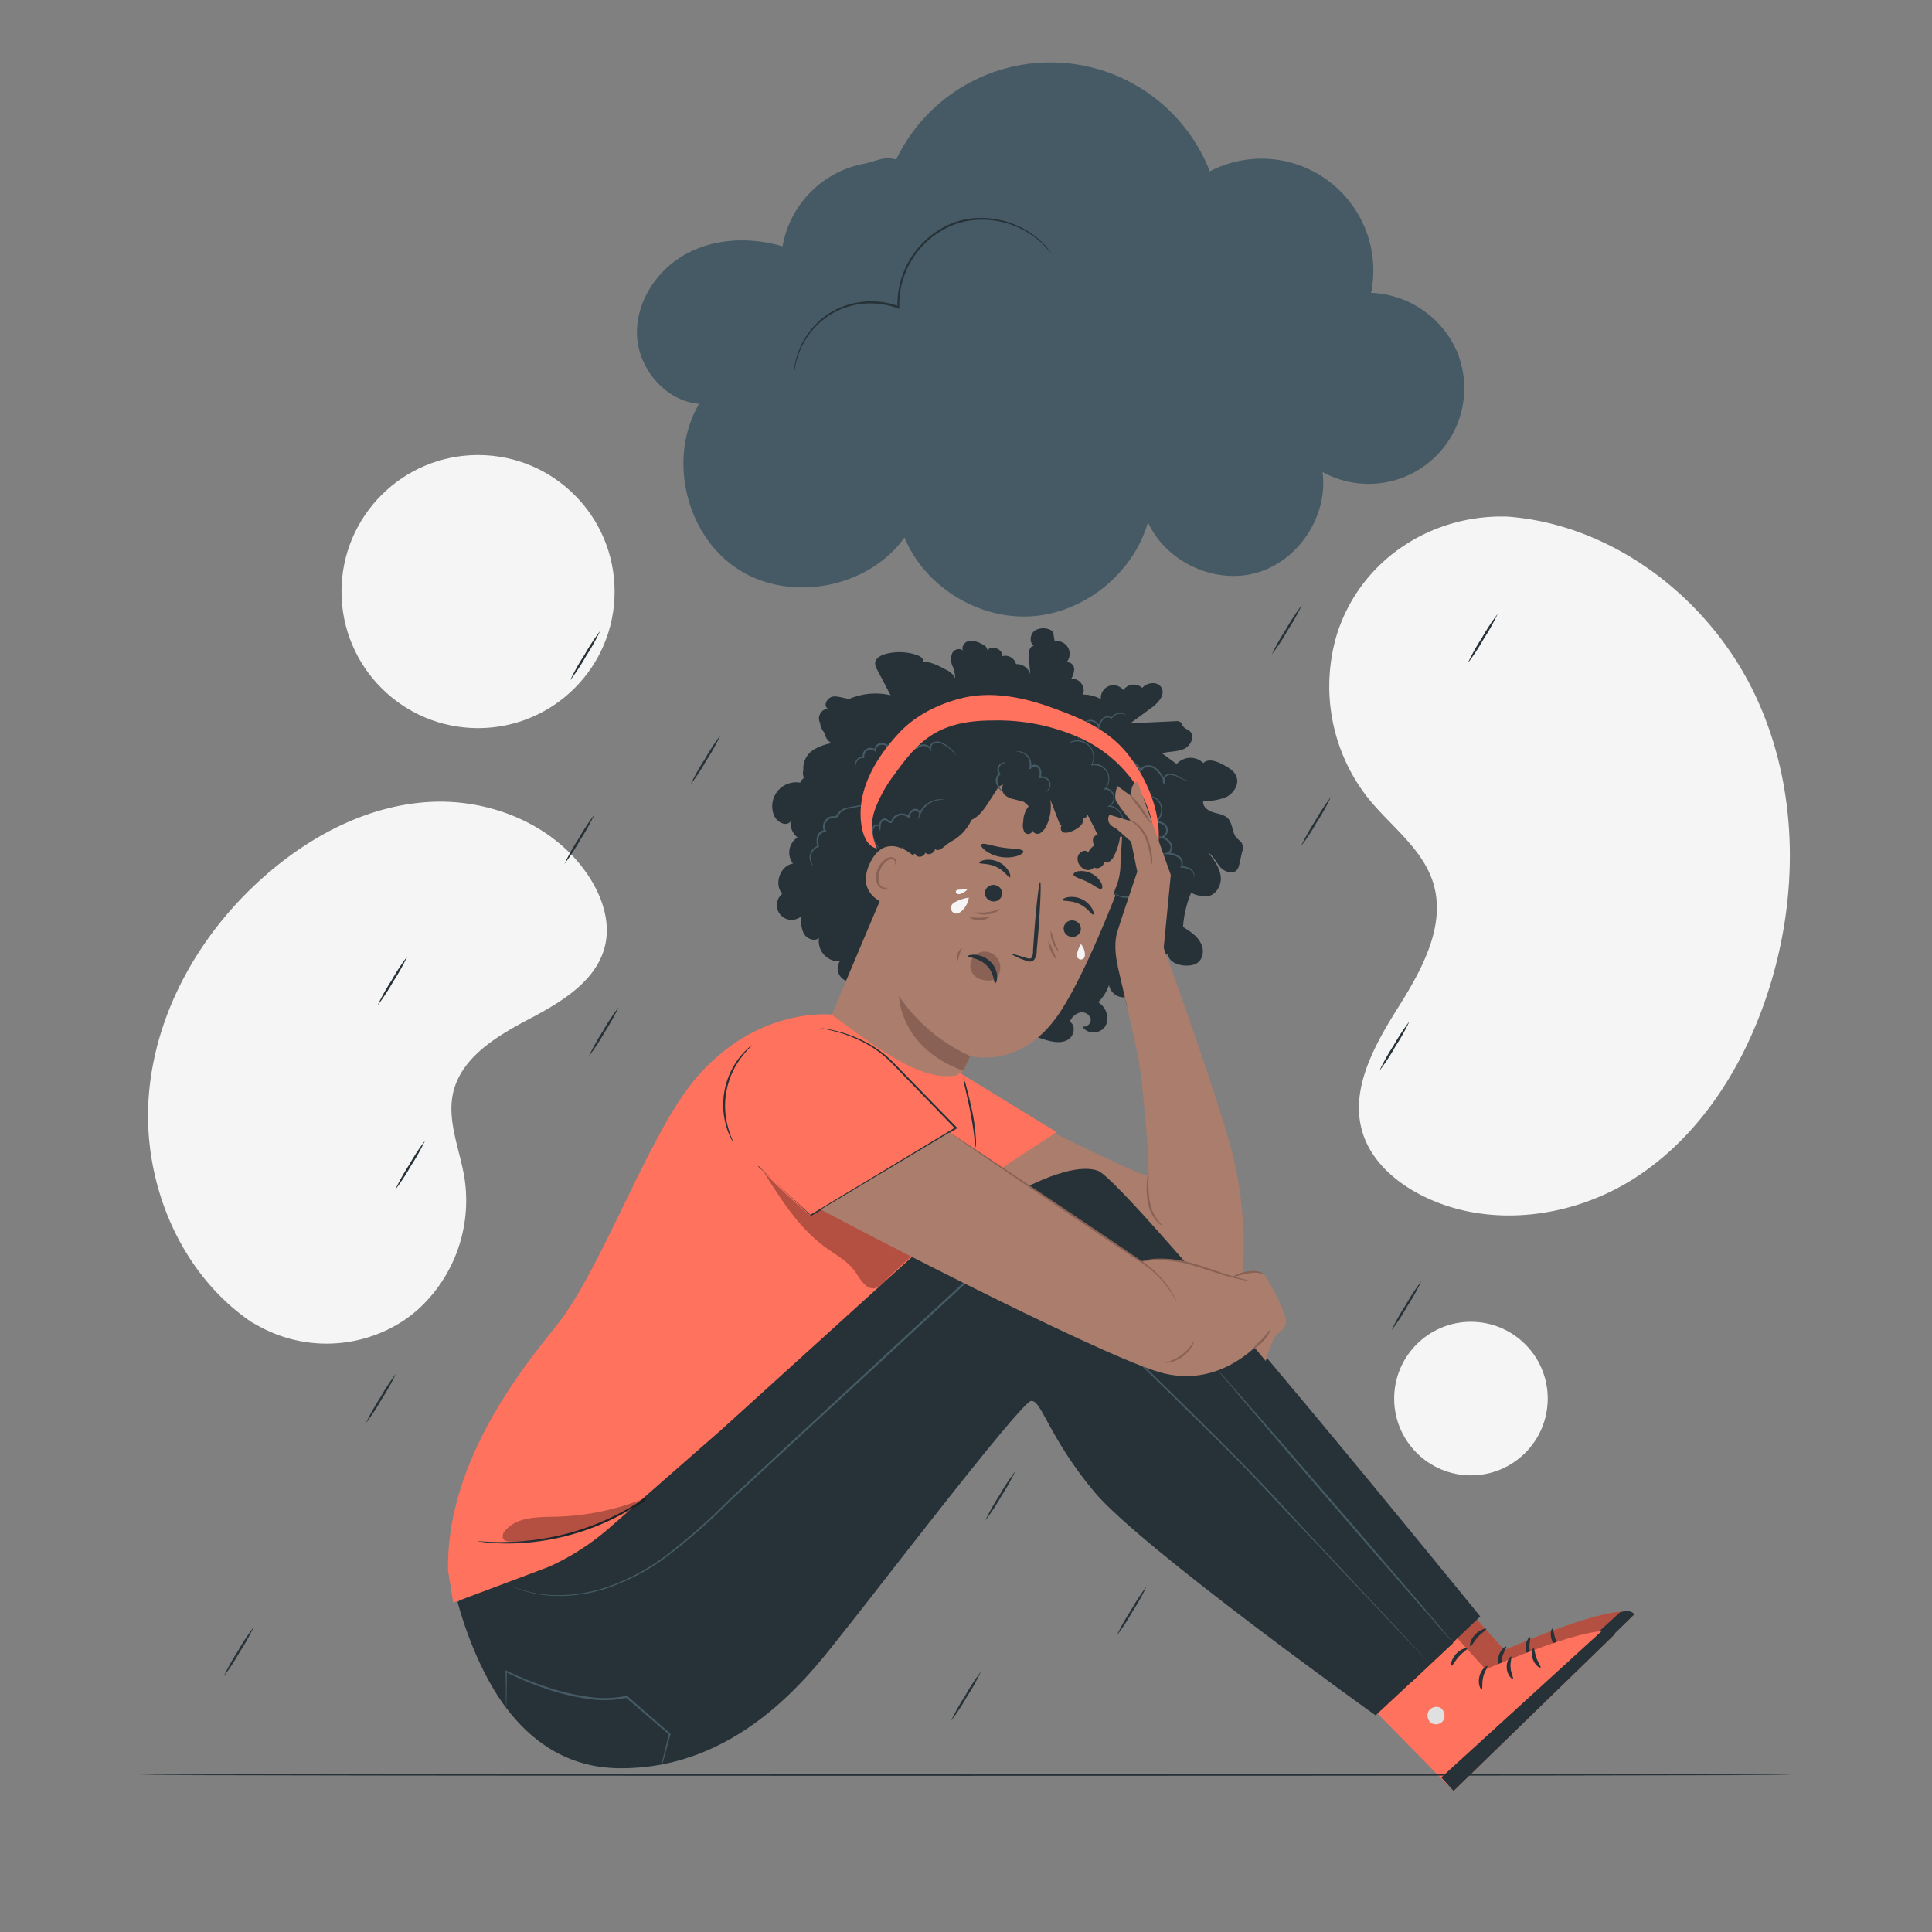 <svg xmlns="http://www.w3.org/2000/svg" viewBox="0 0 500 500"><rect x="0" y="0" width="500" height="500" fill="#808080" stroke="none"/><g id="freepik--background-simple--inject-519"><path d="M389.87,133.68l-2,0c-16.59.25-31.84,9.35-39.24,24a44.15,44.15,0,0,0-2.44,5.86,46.69,46.69,0,0,0,8.13,43.34c5.73,7,13.72,12.74,16.5,21.33,3.62,11.18-2.85,22.77-9.06,32.65s-12.67,21.49-9,32.65c2.3,7,8.29,12.3,14.87,15.7,17.4,9,39.4,6.09,55.67-4.47S450.6,277,456.9,258.7c8.82-25.64,8.91-54.9-3-79.51S417.19,135.6,389.87,133.68Z" style="fill:#f5f5f5"></path><path d="M65.13,342.18l1.41.78A36.3,36.3,0,0,0,104.1,342a34.62,34.62,0,0,0,4.11-3.14,38.13,38.13,0,0,0,12-33.95c-1.18-7.31-4.5-14.62-3-21.83,2-9.38,11.33-14.93,19.76-19.37s17.74-10,19.71-19.4c1.23-5.89-.83-12.09-4.09-17.18-8.62-13.48-25.36-20.41-41.18-19.6S80.82,216,68.88,226.4c-16.73,14.52-28.75,35.17-30.39,57.44S46.61,329.65,65.13,342.18Z" style="fill:#f5f5f5"></path><circle cx="123.72" cy="153.1" r="35.34" style="fill:#f5f5f5"></circle><circle cx="380.68" cy="361.95" r="19.87" style="fill:#f5f5f5"></circle></g><g id="freepik--Rain--inject-519"><path d="M147.57,176.05a52.63,52.63,0,0,1,3.65-6.51,55.32,55.32,0,0,1,4.09-6.24,53.39,53.39,0,0,1-3.65,6.51A54.21,54.21,0,0,1,147.57,176.05Z" style="fill:#263238"></path><path d="M178.74,203a52.63,52.63,0,0,1,3.65-6.51,53.74,53.74,0,0,1,4.09-6.24,53.39,53.39,0,0,1-3.65,6.51A54.21,54.21,0,0,1,178.74,203Z" style="fill:#263238"></path><path d="M146.08,223.59a51.81,51.81,0,0,1,3.65-6.51,52.69,52.69,0,0,1,4.09-6.24,54.26,54.26,0,0,1-3.65,6.51A55.32,55.32,0,0,1,146.08,223.59Z" style="fill:#263238"></path><path d="M102.28,307.91a54.26,54.26,0,0,1,3.65-6.51,55.32,55.32,0,0,1,4.09-6.24,53.39,53.39,0,0,1-3.65,6.51A54.21,54.21,0,0,1,102.28,307.91Z" style="fill:#263238"></path><path d="M246.13,445.36a54.26,54.26,0,0,1,3.65-6.51,53.49,53.49,0,0,1,4.09-6.23,55.16,55.16,0,0,1-3.65,6.51A53.49,53.49,0,0,1,246.13,445.36Z" style="fill:#263238"></path><path d="M329.16,169.36a54.26,54.26,0,0,1,3.65-6.51,55.32,55.32,0,0,1,4.09-6.24,51.81,51.81,0,0,1-3.65,6.51A52.69,52.69,0,0,1,329.16,169.36Z" style="fill:#263238"></path><path d="M379.84,171.64a54.26,54.26,0,0,1,3.65-6.51,53,53,0,0,1,4.1-6.24,53.39,53.39,0,0,1-3.65,6.51A53,53,0,0,1,379.84,171.64Z" style="fill:#263238"></path><path d="M336.7,219a56,56,0,0,1,3.65-6.51,53,53,0,0,1,4.1-6.24,53.39,53.39,0,0,1-3.65,6.51A52,52,0,0,1,336.7,219Z" style="fill:#263238"></path><path d="M357,277.1a54.26,54.26,0,0,1,3.65-6.51,53,53,0,0,1,4.1-6.24,53.39,53.39,0,0,1-3.65,6.51A52,52,0,0,1,357,277.1Z" style="fill:#263238"></path><path d="M360.14,344.26a54.26,54.26,0,0,1,3.65-6.51,55.32,55.32,0,0,1,4.09-6.24,53.39,53.39,0,0,1-3.65,6.51A54.21,54.21,0,0,1,360.14,344.26Z" style="fill:#263238"></path><path d="M57.91,433.83a54.26,54.26,0,0,1,3.65-6.51,53,53,0,0,1,4.1-6.24A53.39,53.39,0,0,1,62,427.59,53,53,0,0,1,57.91,433.83Z" style="fill:#263238"></path><path d="M97.7,260.22a53.39,53.39,0,0,1,3.65-6.51,54.21,54.21,0,0,1,4.09-6.24,54.26,54.26,0,0,1-3.65,6.51A55.32,55.32,0,0,1,97.7,260.22Z" style="fill:#263238"></path><path d="M152.36,273.41A55.08,55.08,0,0,1,156,266.9a51,51,0,0,1,4.1-6.24,55.16,55.16,0,0,1-3.65,6.51A53,53,0,0,1,152.36,273.41Z" style="fill:#263238"></path><path d="M94.69,368.32a54.26,54.26,0,0,1,3.65-6.51,53,53,0,0,1,4.1-6.24,55.08,55.08,0,0,1-3.65,6.51A53.44,53.44,0,0,1,94.69,368.32Z" style="fill:#263238"></path><path d="M255,393.5a54.26,54.26,0,0,1,3.65-6.51,53,53,0,0,1,4.1-6.24,53.39,53.39,0,0,1-3.65,6.51A52,52,0,0,1,255,393.5Z" style="fill:#263238"></path><path d="M289,423.3a54.26,54.26,0,0,1,3.65-6.51,55.32,55.32,0,0,1,4.09-6.24,53.39,53.39,0,0,1-3.65,6.51A54.21,54.21,0,0,1,289,423.3Z" style="fill:#263238"></path><path d="M281.51,254.65a53.39,53.39,0,0,1,3.65-6.51,52,52,0,0,1,4.1-6.24,54.26,54.26,0,0,1-3.65,6.51A53,53,0,0,1,281.51,254.65Z" style="fill:#263238"></path></g><g id="freepik--Cloud--inject-519"><path d="M377.58,92.26a25.38,25.38,0,0,0-22.75-16.48A28.93,28.93,0,0,0,313.1,44.35a44.27,44.27,0,0,0-81.17-3.07h0c-3.51-.93-5,.5-8.59,1.15a26.39,26.39,0,0,0-20.82,21.33c-8.28-2.47-17.6-2.13-25.16,2.07S164.42,78.4,164.87,87s7.44,16.79,16.06,17.52c-8.21,13.93-3.5,33.94,10,42.74s33.75,5,43.14-8.15c5.28,12.71,19.14,21.27,32.87,20.38s26.35-11.1,30.15-24.33c4.65,10.3,17.36,16.18,28.22,13.05s18.49-14.87,16.95-26.06a24.74,24.74,0,0,0,35.27-29.92Z" style="fill:#455a64"></path><path d="M271.94,65.42c-.06,0-.79-1-2.5-2.66a22.88,22.88,0,0,0-8.56-4.89,23.12,23.12,0,0,0-6.74-1,20.11,20.11,0,0,0-7.65,1.42,22.27,22.27,0,0,0-12.23,12.47,21.49,21.49,0,0,0-1.51,8.79l0,.39-.37-.14a20.24,20.24,0,0,0-14.4.09A19.42,19.42,0,0,0,209,87.1a20.67,20.67,0,0,0-3.08,7.16,16.73,16.73,0,0,0-.35,2.08,6.26,6.26,0,0,1-.11.73,4,4,0,0,1,0-.73,15.44,15.44,0,0,1,.27-2.11,20.15,20.15,0,0,1,3-7.31,20.71,20.71,0,0,1,3.65-4.17,19.28,19.28,0,0,1,5.51-3.33,20.63,20.63,0,0,1,14.75-.15l-.35.26a21.83,21.83,0,0,1,1.54-9,22.62,22.62,0,0,1,12.53-12.73,20.47,20.47,0,0,1,7.84-1.4A23.31,23.31,0,0,1,261,57.52a22.58,22.58,0,0,1,8.59,5.09,19.24,19.24,0,0,1,1.81,2l.42.57A1.08,1.08,0,0,1,271.94,65.42Z" style="fill:#263238"></path></g><g id="freepik--Character--inject-519"><path d="M369.15,404.7,389.35,427s29.49-13,33.62-9.26l-41.9,40.72L348.17,425Z" style="fill:#FF725E"></path><g style="opacity:0.3"><path d="M369.15,404.7,389.35,427s29.49-13,33.62-9.26l-41.9,40.72L348.17,425Z"></path></g><path d="M374.63,437.81a2.38,2.38,0,0,0,.71,3.1,2.29,2.29,0,0,0,3.08-.68,2.51,2.51,0,0,0-.77-3.28,2.39,2.39,0,0,0-3.13,1.06" style="fill:#e0e0e0"></path><path d="M381.07,458.49,377.88,455l41.37-37.73s2.66-1,3.72.52Z" style="fill:#263238"></path><path d="M389.82,426.16c.19.21-.74,1.3-1.11,2.94s-.07,3-.33,3.12-1.11-1.38-.63-3.35S389.68,425.93,389.82,426.16Z" style="fill:#263238"></path><path d="M396,423.71c.24.15-.31,1.36-.16,2.9s.83,2.65.62,2.84-1.47-.84-1.61-2.76S395.79,423.52,396,423.71Z" style="fill:#263238"></path><path d="M403.59,426.54c-.14.23-1.42-.52-2-2.15s-.05-3,.21-2.92.24,1.26.72,2.59S403.77,426.32,403.59,426.54Z" style="fill:#263238"></path><path d="M384.65,421.58c.1.27-1.12.9-2.2,2.1s-1.62,2.45-1.9,2.37-.12-1.64,1.17-3S384.6,421.32,384.65,421.58Z" style="fill:#263238"></path><path d="M364.26,409.71l20.2,22.34s29.49-13,33.62-9.27l-41.9,40.72L343.28,430Z" style="fill:#FF725E"></path><path d="M369.74,442.82a2.39,2.39,0,0,0,.71,3.11,2.3,2.3,0,0,0,3.08-.69,2.51,2.51,0,0,0-.77-3.28,2.39,2.39,0,0,0-3.13,1.07" style="fill:#e0e0e0"></path><path d="M376.18,463.5,373,460l41.36-37.74s2.66-1,3.72.52Z" style="fill:#263238"></path><path d="M384.93,431.17c.19.21-.74,1.3-1.11,2.94s-.06,3-.33,3.12-1.11-1.38-.63-3.35S384.79,430.94,384.93,431.17Z" style="fill:#263238"></path><path d="M391.09,428.72c.24.15-.3,1.36-.16,2.9s.84,2.65.62,2.84-1.46-.84-1.61-2.76S390.9,428.53,391.09,428.72Z" style="fill:#263238"></path><path d="M398.7,431.55c-.14.23-1.42-.52-2-2.15s0-3,.21-2.92.24,1.26.72,2.59S398.89,431.34,398.7,431.55Z" style="fill:#263238"></path><path d="M379.76,426.59c.1.27-1.11.9-2.19,2.11s-1.63,2.44-1.91,2.37-.12-1.65,1.17-3.05S379.71,426.33,379.76,426.59Z" style="fill:#263238"></path><path d="M321.39,218.18a7.62,7.62,0,0,0-1.26-1.21c-1.34-1.37-1-3.8-2.36-5.19-1-1-2.54-1.16-3.89-1.58s-2.79-1.57-2.47-2.95a13.34,13.34,0,0,0,6.09-1.05c1.84-1,3.21-3.19,2.51-5.15-.54-1.54-2.1-2.43-3.54-3.19-1.6-.86-3.76-1.65-5.06-.38a4.72,4.72,0,0,0-6.88.26l-3.8-2.79c1.84-.54,3.88-.34,5.64-1.11s3-3.28,1.58-4.58c-.52-.47-1.27-.66-1.7-1.21s-.43-1-.86-1.24a1.77,1.77,0,0,0-1.07-.17l-11.79.55,5.45-4c1.68-1.23,3.56-3.18,2.69-5.06s-3.76-1.63-5.07-.1a3.21,3.21,0,0,0-4.87.57,3.26,3.26,0,0,0-5.82,2.34,9.21,9.21,0,0,0-4.76-1.17c1.11-1.81-.9-4.54-3-4A4.93,4.93,0,0,0,278,173c-.13-1-1.14-1.89-2.06-1.53a3.31,3.31,0,0,0-3-5.51c-.14-.85-.27-1.69-.41-2.53a4.34,4.34,0,0,0-4.72-.25c-1.37,1-1.49,3.44,0,4.16-1-.61-1.72,1.13-1.61,2.3.15,1.63.3,3.25.44,4.88a3.66,3.66,0,0,0-3.7-2.65,2.84,2.84,0,0,0-3.55-2.05c.16-1.86-2.78-3-3.9-1.49.13-.81-.75-1.38-1.5-1.72a5.3,5.3,0,0,0-3.38-.68c-1.14.28-2,1.76-1.26,2.67-.58-1-2.25-.69-2.84.29a4.06,4.06,0,0,0-.06,3.33,9.61,9.61,0,0,1,.77,3.34,4.8,4.8,0,0,0-2.49-2.28c-1.81-1-3.71-2-5.76-2,.11-.87-.85-1.47-1.68-1.76a13.93,13.93,0,0,0-8.11-.27c-1.26.33-2.66,1.12-2.7,2.41a3.4,3.4,0,0,0,.54,1.67q1.73,3.3,3.47,6.6a17.32,17.32,0,0,0-10.59.9c-1.47,0-2.89-.76-4.35-.55s-2.6,2.33-1.34,3.07a2.71,2.71,0,0,0-2.25,2.3,2.58,2.58,0,0,0,.29,1.47,3.43,3.43,0,0,0,.21,1,5,5,0,0,0,1,1.64,3.32,3.32,0,0,0,1.78,2.56,13.64,13.64,0,0,0-4.41,1.55,5.67,5.67,0,0,0-2.94,5c0,.11,0,.22.05.33a2.83,2.83,0,0,0,.16,2.14,2.34,2.34,0,0,0-1,1.21,6.19,6.19,0,0,0-6.7,8.65c.73,1.62,3.16,2.83,4.18,1.37a4.83,4.83,0,0,0,1.81,4.15,4.67,4.67,0,0,0-1.16,6.78c-3.33.52-5,5.3-2.78,7.81a3.81,3.81,0,1,0,4.94,5.8,8.09,8.09,0,0,0,.65,4.53c.78,1.33,2.73,2.1,3.92,1.11a5.24,5.24,0,0,0,5.37,6.05,3.38,3.38,0,0,0,5.5,3.92l7.57,4.36a30.55,30.55,0,0,0,5.19,2.57,15.51,15.51,0,0,0,7.31.72,5.23,5.23,0,0,1,2.36,0,5.37,5.37,0,0,1,2.09,1.71,14.15,14.15,0,0,0,13.19,4.07,7.51,7.51,0,0,1,2.25-.32,6.39,6.39,0,0,1,2.4,1,25.63,25.63,0,0,0,5.94,2.44c1.78.48,3.8.73,5.35-.26s2-3.67.39-4.58a3.94,3.94,0,0,1,2.53-2.37,2.38,2.38,0,0,1,2.85,1.52c.28,1.16-1,2.47-2.1,2,1,2.18,4.63,2.08,5.89,0s.22-5-1.84-6.2a11,11,0,0,0,2.8-4.49,3.88,3.88,0,0,0,4.25,3.2A6.74,6.74,0,0,0,293.5,263a4,4,0,0,0,5.05.16c1.37-1.22,1.2-3.86-.48-4.6,2.15-1.12,2.08-4.83-.11-5.86a5.39,5.39,0,0,0,.06-6.58,2.84,2.84,0,0,0,4.26.7c.07,2.08,2.62,3.08,4.7,3.08,1.63,0,3.39-.33,4.1-2.35a4.28,4.28,0,0,0-.08-2.93c-.85-2.22-2.89-3.52-4.83-4.73a28,28,0,0,1,2.1-8.88,5.61,5.61,0,0,0,3,.82,3.86,3.86,0,0,0,.59.12c2.41.24,4.27-2.48,4.08-4.9s-1.74-4.49-3.23-6.4c1.38.93,2.05,2.6,3.16,3.83s3.33,1.89,4.33.56a3.46,3.46,0,0,0,.54-1.41c.23-1,.46-2,.68-3A3.25,3.25,0,0,0,321.39,218.18Z" style="fill:#263238"></path><path d="M249.1,197.26,282,203.63c9.88,3.43,10.7,18,6.85,27.68-4.26,10.81-9.9,23.83-14.82,31.08C264.11,277,251.1,273.3,251.1,273.3s-1.08,2.29-3.83,8l-1.87,3.11-33-15.06,29.07-68.78A6.12,6.12,0,0,1,249.1,197.26Z" style="fill:#aa7d6d"></path><path d="M251.1,273.3a44.32,44.32,0,0,1-18.44-15.53s.17,13.4,16.62,19.33Z" style="fill:#896255"></path><path d="M234.64,217a2.9,2.9,0,0,0-.69,3.36,2,2,0,0,0,2.91.52c.25,1.25,2.27,1.06,2.63-.24.62.88,2.28.27,2.52-.92.8.85,2.15-.46,3.18-1.28a18.56,18.56,0,0,1,1.79-1.13,12.29,12.29,0,0,0,4.46-5.14c2-.85,3.39-2.94,4.64-4.9.79-1.23,1.58-2.45,2.36-3.68l1.17-.55a2.33,2.33,0,0,0,.43,2.7,4.89,4.89,0,0,0,2.38,1.1l2.55.67,1.25,1.13a6.5,6.5,0,0,0-1.4,4,4,4,0,0,0,.32,2.76,1.23,1.23,0,0,0,2.11-.43,1.35,1.35,0,0,0,2,.61,4.52,4.52,0,0,0,1.69-2.15,11.42,11.42,0,0,0,.86-6.55c.74,1.91,1.47,3.83,2.21,5.75a2.17,2.17,0,0,0,.7,1.08,1.19,1.19,0,0,0,.57,1.74,3.15,3.15,0,0,0,2-.29c1.49-.56,3.38-1.82,3.07-3.41.5.13,1.11-.53,1-1.1,1,1.91,1.94,3.81,2.9,5.72-.33-.49-1.18,0-1.36.62a2.7,2.7,0,0,0,.3,1.83,4,4,0,0,0-1.59,1.92c-.46-1.14-2.37-.37-2.68,1a2.89,2.89,0,0,0,1.51,3.07,2,2,0,0,0,2.7-.35c.91.7,2.55-.21,2.74-1.53.49.84,1.77-.16,2.29-1.13a15.85,15.85,0,0,0,1.77-5.73c-.15.24,0,.6.28.54a.44.44,0,0,0,.23-.64c-.16,2.52-.31,5.05-.46,7.57a16.41,16.41,0,0,1-1.12,6c-.35.76-.77,1.83-.17,2.21a1.08,1.08,0,0,0,.56.11,10.5,10.5,0,0,0,6.48-2.82,8,8,0,0,0,1.7-1.91c.93-1.55,1-3.44,1.67-5.12a16.79,16.79,0,0,0,.9-2.21,7.26,7.26,0,0,0-.31-3.59c-1.1-4.07-2.28-8.3-5-11-1.69-1.69-3.87-2.71-5.57-4.37a39.76,39.76,0,0,1-2.84-3.45c-3.89-4.76-9.28-7.73-14.87-9.86a28.39,28.39,0,0,0-9.82-2.18,34.62,34.62,0,0,0-11.36,2.38,52.23,52.23,0,0,0-16,8.42,25.62,25.62,0,0,0-8.56,11.83c-1.47,4.75-.72,10.23,2.55,12.93l2.27-1" style="fill:#263238"></path><path d="M236.6,221.67c-.17-.2-7.4-7-11.51,1.81s5.57,11.11,5.71,10.87S236.6,221.67,236.6,221.67Z" style="fill:#aa7d6d"></path><path d="M229.67,229.76s-.21,0-.52,0a1.66,1.66,0,0,1-1.16-.51c-.77-.77-.86-2.62-.16-4.22a5.46,5.46,0,0,1,1.45-2,1.94,1.94,0,0,1,1.7-.64.85.85,0,0,1,.71.84c0,.3-.13.45-.09.49s.25-.06.35-.46a1,1,0,0,0-.09-.71,1.29,1.29,0,0,0-.74-.62,2.38,2.38,0,0,0-2.24.62,5.69,5.69,0,0,0-1.67,2.2c-.78,1.8-.64,3.88.46,4.84a1.78,1.78,0,0,0,1.51.42C229.55,230,229.69,229.79,229.67,229.76Z" style="fill:#896255"></path><path d="M288.39,231s.07.15.28.36a3.33,3.33,0,0,0,1.06.69,4.64,4.64,0,0,0,4-.34,7.48,7.48,0,0,0,2.83-3,5.81,5.81,0,0,0,.66-1.56,15,15,0,0,0-.87,1.43,7.87,7.87,0,0,1-2.79,2.79,4.62,4.62,0,0,1-3.79.42A6.53,6.53,0,0,1,288.39,231Z" style="fill:#455a64"></path><path d="M308.84,227.41a1.63,1.63,0,0,0,0-1.32,2.09,2.09,0,0,0-1.08-1.1,6.34,6.34,0,0,0-2.08-.45l-.26,0,.15-.22A1.88,1.88,0,0,0,305,222a5.45,5.45,0,0,0-3-.89l-1.45-.13,1.42-.28a1.54,1.54,0,0,0,.86-2.05,3.46,3.46,0,0,0-2.17-1.75l-.13,0-.8-.3.85-.12a1.67,1.67,0,0,0,1-2.45,2.5,2.5,0,0,0-2.63-1l-1.11.25,1-.62a3.75,3.75,0,0,0,1.64-3.45,3.51,3.51,0,0,0-1.61-2.59,4.06,4.06,0,0,0-2-.65c-.49,0-.75,0-.76,0s.06,0,.19-.07a3.12,3.12,0,0,1,.57-.07,4,4,0,0,1,2.1.57,3.74,3.74,0,0,1,1.82,2.77A4.1,4.1,0,0,1,299,213l-.15-.37a2.91,2.91,0,0,1,3.09,1.13,2.12,2.12,0,0,1,.16,1.84,1.85,1.85,0,0,1-1.43,1.26l0-.42.13,0a3.85,3.85,0,0,1,2.42,2,2.26,2.26,0,0,1,0,1.58,1.63,1.63,0,0,1-1.15,1l0-.41a5.76,5.76,0,0,1,3.2,1,2.22,2.22,0,0,1,.61,2.77l-.11-.24a6.12,6.12,0,0,1,2.16.54A2.26,2.26,0,0,1,309,226a1.54,1.54,0,0,1,0,1.06A.89.89,0,0,1,308.84,227.41Z" style="fill:#455a64"></path><path d="M307.39,202a1.36,1.36,0,0,1-.61-.06,7.11,7.11,0,0,1-1.57-.66,5.13,5.13,0,0,0-2.36-.72,1.54,1.54,0,0,0-1.23.59,1.11,1.11,0,0,0-.15,1.35l-.37.06c.16-.54-.31-1.16-.71-1.77a7.37,7.37,0,0,0-1.47-1.68,2.69,2.69,0,0,0-2-.61,1.75,1.75,0,0,0-1.5,1.07l-.18.52-.21-.5a4.88,4.88,0,0,0-2.07-2.3,5.46,5.46,0,0,0-2.36-.73,6.94,6.94,0,0,0-2.21.27,1.78,1.78,0,0,1,.55-.27,4.64,4.64,0,0,1,1.68-.26,5.54,5.54,0,0,1,2.51.69,5.18,5.18,0,0,1,2.28,2.44H295a2.18,2.18,0,0,1,1.84-1.37,3.13,3.13,0,0,1,2.34.69,7.85,7.85,0,0,1,1.55,1.79,9.17,9.17,0,0,1,.6,1,1.62,1.62,0,0,1,.16,1.17l-.13.4-.23-.34a1.51,1.51,0,0,1,.18-1.83,1.93,1.93,0,0,1,1.51-.7,5.13,5.13,0,0,1,2.5.85,8.91,8.91,0,0,0,1.49.75A5,5,0,0,1,307.39,202Z" style="fill:#455a64"></path><path d="M291.44,185.1a4.46,4.46,0,0,0-1.1-.35,2.75,2.75,0,0,0-1.29.15,2.46,2.46,0,0,0-1.27,1l-.12.2-.16-.16a1.45,1.45,0,0,0-1.84.12,4.38,4.38,0,0,0-1.11,2.14l-.25.83-.18-.86,0-.14a1.85,1.85,0,0,0-1.09-1.21,2.06,2.06,0,0,0-1.56,0,3.32,3.32,0,0,0-1.91,1.95,6.29,6.29,0,0,0-.37,1.92,3.37,3.37,0,0,1-.05.73,1.83,1.83,0,0,1-.12-.73,5.43,5.43,0,0,1,.25-2,3.57,3.57,0,0,1,2.07-2.23,2.44,2.44,0,0,1,3.21,1.55l0,.18-.42,0a4.69,4.69,0,0,1,1.27-2.34,1.82,1.82,0,0,1,2.35-.06l-.28,0a2.63,2.63,0,0,1,1.48-1.12,2.82,2.82,0,0,1,1.42-.08,2.26,2.26,0,0,1,.84.34C291.38,185,291.45,185.09,291.44,185.1Z" style="fill:#455a64"></path><path d="M221.35,199.75a1.5,1.5,0,0,1-.08-.35,7.2,7.2,0,0,1-.08-1,3.15,3.15,0,0,1,.38-1.6,2.2,2.2,0,0,1,.73-.76,1.61,1.61,0,0,1,1.19-.25l-.19.17a2,2,0,0,1,3.33-1.89l-.32.19a1.66,1.66,0,0,1,.9-1.73,2.46,2.46,0,0,1,2.07,0,8.46,8.46,0,0,0,.88.42.85.85,0,0,0,.78-.21,3.42,3.42,0,0,1,.92-.61,1.88,1.88,0,0,1,1.17-.07,10.75,10.75,0,0,1,2.14,1,2.55,2.55,0,0,0,1.94.32c.29-.11.57-.33.9-.5a2.23,2.23,0,0,1,1.1-.23,2.28,2.28,0,0,1,1.8,1l-.35.13a1.75,1.75,0,0,1,1.09-1.72,2.47,2.47,0,0,1,1.83,0,7.55,7.55,0,0,1,2.43,1.56,8.85,8.85,0,0,1,1.26,1.36,2.59,2.59,0,0,1,.35.55,23,23,0,0,0-1.76-1.74,7.59,7.59,0,0,0-2.38-1.43,2.11,2.11,0,0,0-1.58,0,1.39,1.39,0,0,0-.86,1.35l.12.82-.47-.69a1.91,1.91,0,0,0-1.5-.79,1.76,1.76,0,0,0-.89.2,9.67,9.67,0,0,1-.94.52,2.29,2.29,0,0,1-1.19.07,4.88,4.88,0,0,1-1.09-.4,11.16,11.16,0,0,0-2-.92,1.51,1.51,0,0,0-.92.05,3.22,3.22,0,0,0-.83.55,1.25,1.25,0,0,1-1.14.28,7.59,7.59,0,0,1-.94-.45,2,2,0,0,0-1.71,0,1.22,1.22,0,0,0-.7,1.28l.11.55-.43-.36a1.73,1.73,0,0,0-2-.11,1.76,1.76,0,0,0-.75,1.65l0,.22-.22,0a1.64,1.64,0,0,0-1.64.84,3.06,3.06,0,0,0-.42,1.47C221.33,199.26,221.4,199.75,221.35,199.75Z" style="fill:#455a64"></path><path d="M210.51,224.15s-.14-.08-.33-.31a3,3,0,0,1-.56-1.14,3.11,3.11,0,0,1,.14-2,3.29,3.29,0,0,1,1.86-1.82l-.11.2a5.89,5.89,0,0,1-.09-2.46,2.46,2.46,0,0,1,.69-1.22,1.78,1.78,0,0,1,1.41-.53l-.21.33a2.58,2.58,0,0,1,0-2.54,3,3,0,0,1,1-1.1,2.34,2.34,0,0,1,1.41-.32c.46,0,.72-.08.91-.46a3.55,3.55,0,0,1,.82-1,4.47,4.47,0,0,1,2.23-.88l2-.35a7.35,7.35,0,0,1,3,0,4.22,4.22,0,0,1,.76.29c.16.09.24.15.23.16s-.35-.16-1-.28a7.83,7.83,0,0,0-2.87.12l-2,.4a4,4,0,0,0-2,.83,2.93,2.93,0,0,0-.72.93,1.24,1.24,0,0,1-.54.55,1.81,1.81,0,0,1-.74.13,2.12,2.12,0,0,0-2.05,1.19,2.14,2.14,0,0,0,0,2.11l.24.37-.45,0a1.73,1.73,0,0,0-1.66,1.42,5.92,5.92,0,0,0,.06,2.3l0,.15-.14,0a3,3,0,0,0-1.72,1.6,3,3,0,0,0-.2,1.82A4.17,4.17,0,0,0,210.51,224.15Z" style="fill:#455a64"></path><path d="M227.81,219.78a1.79,1.79,0,0,1-.49-.37,5.88,5.88,0,0,1-1.74-4,2.37,2.37,0,0,1,.46-1.65,1.17,1.17,0,0,1,.93-.39.94.94,0,0,1,.89.63l-.38,0a3,3,0,0,1,.45-1.65,1.45,1.45,0,0,1,.83-.52,1.17,1.17,0,0,1,1,.31c.24.18.47.4.64.42s.28-.15.41-.45a2.69,2.69,0,0,1,1.47-1.36,2.89,2.89,0,0,1,3.05.52l-.36.11a2.49,2.49,0,0,1,1.45-2,1.52,1.52,0,0,1,1.24.17,1.13,1.13,0,0,1,.57,1.07l-.37-.09a5.9,5.9,0,0,1,2.06-2.56,6.19,6.19,0,0,1,2.31-1,5.39,5.39,0,0,1,1.62-.1,1.63,1.63,0,0,1,.56.11,8.59,8.59,0,0,0-2.13.21,6.26,6.26,0,0,0-2.18,1.07,5.71,5.71,0,0,0-1.88,2.45l-.59,1.48.22-1.57c.08-.55-.72-1-1.3-.81a2.1,2.1,0,0,0-1.16,1.68l-.07.39-.29-.28a2.46,2.46,0,0,0-2.59-.42,2.24,2.24,0,0,0-1.23,1.13,1.92,1.92,0,0,1-.26.45.72.72,0,0,1-.59.25,1.86,1.86,0,0,1-.86-.52.72.72,0,0,0-.63-.22,1,1,0,0,0-.59.36,2.64,2.64,0,0,0-.38,1.42l-.1,1.14-.29-1.1c-.11-.43-.89-.47-1.17-.1a2,2,0,0,0-.4,1.4,5.77,5.77,0,0,0,.57,2.5A8.3,8.3,0,0,0,227.81,219.78Z" style="fill:#455a64"></path><path d="M259.3,204.86s-.44-.32-.95-1a3.79,3.79,0,0,1-.62-1.43,2.44,2.44,0,0,1,.44-1.91,1.61,1.61,0,0,1,.36-.33l0,.31a2.11,2.11,0,0,1-.35-1.77,1.94,1.94,0,0,1,.87-1.17c.73-.42,1.28-.24,1.25-.2a3.63,3.63,0,0,0-1.09.45,1.68,1.68,0,0,0-.65,1,1.75,1.75,0,0,0,.32,1.41l.13.17-.18.15a1.27,1.27,0,0,0-.27.25,2.13,2.13,0,0,0-.38,1.57,3.82,3.82,0,0,0,.49,1.32A6.16,6.16,0,0,1,259.3,204.86Z" style="fill:#455a64"></path><path d="M270.54,205a2.57,2.57,0,0,0,1-1.32,1.79,1.79,0,0,0-.34-1.68,2,2,0,0,0-2-.61l-.36.11.1-.36a3.8,3.8,0,0,0,.11-1.39,1.67,1.67,0,0,0-.65-1.17c-.59-.39-1.58-.15-1.66.46l-.41-.1a3.36,3.36,0,0,0-.14-2.49,3.19,3.19,0,0,0-1.39-1.46,5.12,5.12,0,0,0-1.8-.5,1.11,1.11,0,0,1,.52-.07,3.32,3.32,0,0,1,1.41.33,3.38,3.38,0,0,1,1.58,1.54,3.63,3.63,0,0,1,.22,2.79l-.41-.11a1.25,1.25,0,0,1,.94-1,1.75,1.75,0,0,1,1.37.19,2.1,2.1,0,0,1,.85,1.5,3.9,3.9,0,0,1-.14,1.54L269,201a2.31,2.31,0,0,1,2.42.79,2.06,2.06,0,0,1,.32,2,2.14,2.14,0,0,1-.79,1.05A.91.91,0,0,1,270.54,205Z" style="fill:#455a64"></path><path d="M276.82,192.31s.25-.12.75-.27a4.35,4.35,0,0,1,2.18-.06,4,4,0,0,1,2.63,1.88,4.26,4.26,0,0,1,.08,4l-.16.3.34-.06a3.68,3.68,0,0,1,2.7.61,3.38,3.38,0,0,1,1.49,2.53,3.67,3.67,0,0,1-.91,2.8l-.26.28H286a2.28,2.28,0,0,1,2.14,1.86,2.31,2.31,0,0,1-1.16,2.34l-.45.24.51,0a3.76,3.76,0,0,1,2.58,1.38,4.51,4.51,0,0,1,1,2.09,4.41,4.41,0,0,1-.15,2,1.86,1.86,0,0,0,.22-.5,3.77,3.77,0,0,0,.1-1.55,4.54,4.54,0,0,0-1-2.21,4,4,0,0,0-2.74-1.52l0,.28a2.54,2.54,0,0,0-1.1-4.8l.12.29a4.07,4.07,0,0,0,1-3.07,3.74,3.74,0,0,0-1.64-2.78,4,4,0,0,0-3-.65l.17.24a4.51,4.51,0,0,0-.14-4.35,4.17,4.17,0,0,0-2.82-1.94,4.45,4.45,0,0,0-2.26.16A2.82,2.82,0,0,0,276.82,192.31Z" style="fill:#455a64"></path><path d="M296.63,228.68c3.24-7,2.68-15.43-.77-22.32a34.69,34.69,0,0,0-16.56-15.48,52.22,52.22,0,0,0-22.49-4.42c-5.08,0-10.3.7-14.72,3.2s-7.68,6.66-10.64,10.82a34.42,34.42,0,0,0-5,9,13,13,0,0,0,.52,10.09c-2.35-.39-3.49-3.07-3.93-5.41-1.67-9,3.32-17.71,9.57-24.4,5-5.41,11.85-8.06,16.83-9.2,7.21-1.65,15.1-.15,22.07,2.33,7.75,2.76,15.13,5.76,20.27,12.18s12.42,20.32,4.87,33.57" style="fill:#FF725E"></path><path d="M258.79,235.3a5.18,5.18,0,0,1-3.14,1.29,5.13,5.13,0,0,1-3.36-.45c0-.15,1.5.18,3.3-.07S258.71,235.16,258.79,235.3Z" style="fill:#896255"></path><path d="M274,246.33a7.28,7.28,0,0,1-2.08-5.51,27.8,27.8,0,0,1,.94,2.79C273.4,245.12,274.1,246.24,274,246.33Z" style="fill:#896255"></path><path d="M247.48,233.31a3.13,3.13,0,0,0-1,.66,1.67,1.67,0,0,0-.37,1.1,1.36,1.36,0,0,0,.77,1.19c.82.5,1.63-.1,2.39-.86a5.91,5.91,0,0,0,1.46-3.1A11.08,11.08,0,0,0,247.48,233.31Z" style="fill:#f5f5f5"></path><path d="M278.79,246.58a2.41,2.41,0,0,0-.09.84,1.21,1.21,0,0,0,.43.7,1,1,0,0,0,1,.12c.64-.22.68-.94.61-1.7a4.22,4.22,0,0,0-1-2.2A7.84,7.84,0,0,0,278.79,246.58Z" style="fill:#f5f5f5"></path><path d="M250.28,230.11l-2.12.14a.89.89,0,0,0-.72.28.56.56,0,0,0,.2.74,1.06,1.06,0,0,0,.82.1,4.2,4.2,0,0,0,1.82-1.1" style="fill:#f5f5f5"></path><path d="M256.11,237.42a4.29,4.29,0,0,1-2.64.64,4.24,4.24,0,0,1-2.64-.61,23.82,23.82,0,0,1,2.64.09A25.6,25.6,0,0,1,256.11,237.42Z" style="fill:#896255"></path><path d="M273.38,248.3a8,8,0,0,1-2.08-4.79,10.28,10.28,0,0,1,1.11,2.36A10.41,10.41,0,0,1,273.38,248.3Z" style="fill:#896255"></path><path d="M247.82,248.62c-.13,0-.38-.81,0-1.8s1-1.52,1.12-1.42-.35.72-.63,1.58S248,248.6,247.82,248.62Z" style="fill:#896255"></path><path d="M279.57,241.18a2.24,2.24,0,0,1-2.91,1.12,2.13,2.13,0,0,1-1.22-2.8,2.23,2.23,0,0,1,2.9-1.12A2.14,2.14,0,0,1,279.57,241.18Z" style="fill:#263238"></path><path d="M282.91,236.69c-.37.14-1.37-1.71-3.55-2.72s-4.27-.68-4.38-1.06c-.07-.17.41-.53,1.34-.71a6.16,6.16,0,0,1,3.67.52,5.89,5.89,0,0,1,2.67,2.5C283.09,236,283.09,236.62,282.91,236.69Z" style="fill:#263238"></path><path d="M259.19,232a2.24,2.24,0,0,1-2.91,1.12,2.14,2.14,0,0,1-1.22-2.8,2.22,2.22,0,0,1,2.9-1.12A2.14,2.14,0,0,1,259.19,232Z" style="fill:#263238"></path><path d="M261.36,227.06c-.37.14-1.37-1.71-3.55-2.72s-4.27-.68-4.39-1.05c-.06-.18.42-.53,1.35-.71a6.09,6.09,0,0,1,3.67.52,5.82,5.82,0,0,1,2.67,2.49C261.54,226.41,261.54,227,261.36,227.06Z" style="fill:#263238"></path><path d="M261.68,246.88c.05-.13,1.51.27,3.83,1,.58.2,1.16.34,1.43,0a3.07,3.07,0,0,0,.4-1.82c.11-1.58.22-3.25.34-5,.55-7.09,1.22-12.81,1.51-12.78s.07,5.78-.47,12.87c-.15,1.74-.29,3.4-.43,5a3.52,3.52,0,0,1-.73,2.31,1.51,1.51,0,0,1-1.3.38,3.57,3.57,0,0,1-1-.31A15.8,15.8,0,0,1,261.68,246.88Z" style="fill:#263238"></path><path d="M256.42,246.65a3.68,3.68,0,0,0-5.26,3.86,3.74,3.74,0,0,0,3,3,5.52,5.52,0,0,0,3.34,0l.15-.15a4.18,4.18,0,0,0-1.15-6.72Z" style="fill:#896255"></path><path d="M257.55,254.47c-.39,0-.17-2.6-2.23-4.64s-4.85-2-4.84-2.36c0-.16.66-.45,1.83-.38a6.51,6.51,0,0,1,4.05,1.82,5.61,5.61,0,0,1,1.7,3.88C258.07,253.89,257.72,254.5,257.55,254.47Z" style="fill:#263238"></path><path d="M254,218.55c.4-.57,2.63.37,5.43.79s5.21.29,5.41,1c.09.31-.46.8-1.51,1.16a9.53,9.53,0,0,1-8.26-1.33C254.13,219.45,253.77,218.82,254,218.55Z" style="fill:#263238"></path><path d="M285.07,230c-.62.31-1.87-.9-3.66-1.77s-3.48-1.23-3.59-1.91c0-.32.44-.71,1.32-.86a5.9,5.9,0,0,1,5.84,3C285.38,229.25,285.35,229.86,285.07,230Z" style="fill:#263238"></path><path d="M261.87,287.75s34.56,17.52,35.22,16.36-1.34-23.43-2.22-28.71-5.65-25.47-5.65-25.47l11.67-5.33S312.5,276.08,318,295s4.13,37.19,2.28,39.18-67-23.33-67-23.33Z" style="fill:#aa7d6d"></path><path d="M301,317.31a4.69,4.69,0,0,1-1.74-1.37,10.05,10.05,0,0,1-2.2-4.84,19.43,19.43,0,0,1-.22-5.3,7.22,7.22,0,0,1,.38-2.17,12.22,12.22,0,0,1,0,2.19,25.22,25.22,0,0,0,.36,5.18,10.91,10.91,0,0,0,2,4.71C300.33,316.75,301,317.23,301,317.31Z" style="fill:#896255"></path><path d="M301.08,246.19,303,226.43l-8.6-24.1s-2,.21-1.54,3.78l-3.66-2.7s-1,2.45-.37,3.88a41.14,41.14,0,0,0,4,5.28l-5.71-1.72s-1.39,2.22,1.63,3.48l4,3.52,1.57,7.75s-4,11.8-5.17,15.61.13,8.72.13,8.72Z" style="fill:#aa7d6d"></path><path d="M298.15,223.71a8.21,8.21,0,0,1-.44-2,23,23,0,0,0-1.24-4.64,9.81,9.81,0,0,0-2.74-3.82c-.94-.78-1.68-1-1.64-1.12A3.8,3.8,0,0,1,294,213a9,9,0,0,1,3,3.91,17.62,17.62,0,0,1,1.13,4.79A7.33,7.33,0,0,1,298.15,223.71Z" style="fill:#896255"></path><path d="M297.81,213.1a35.25,35.25,0,0,1-2.84-3.78,35.27,35.27,0,0,1-2.73-3.85,15.54,15.54,0,0,1,3.15,3.55A15.84,15.84,0,0,1,297.81,213.1Z" style="fill:#896255"></path><path d="M261.62,309.39s14.95-9,22.46-6.43,99,115.37,99,115.37l-17.78,17-80.9-68.1-20.76-21.36Z" style="fill:#263238"></path><path d="M118.42,414.6s4,16,12.49,27.28c6.22,8.33,15.56,15.6,29.28,15.74,32.37.34,51.1-26.57,58.26-35.43s45.65-59.28,48.38-59.62,4.43,9.19,16.35,23.5S356,443.94,356,443.94l20.11-18.74-68.64-79.48s-29.78-34.12-40.34-36.07-23.31,8.41-29.75,14.26S118.42,414.6,118.42,414.6Z" style="fill:#263238"></path><path d="M370.24,430.7s-.2-.18-.57-.57L368,428.42l-6.28-6.62-23-24.41-15.9-16.87c-5.82-6-12.19-12.18-18.87-18.75s-13.75-13.4-21.18-20.38c-3.72-3.49-7.52-7-11.5-10.45-1-.85-2-1.7-3-2.52-.52-.4-1-.82-1.58-1.19-.27-.19-.54-.38-.82-.54l-.42-.24a3.33,3.33,0,0,0-.4-.16,8.74,8.74,0,0,0-3.83.39,28.72,28.72,0,0,0-3.77,1.35,60.51,60.51,0,0,0-6.92,3.52l0,0-42.79,39.54-18.58,17.16a157.07,157.07,0,0,1-16.5,14.53,55.42,55.42,0,0,1-16,8.38A39,39,0,0,1,143.17,413a29.63,29.63,0,0,1-8.43-1.58,19.17,19.17,0,0,1-2.08-.83c-.46-.2-.69-.32-.69-.32l.71.27c.47.18,1.15.5,2.09.78a30.16,30.16,0,0,0,8.41,1.49,39.28,39.28,0,0,0,13.38-1.93,55.07,55.07,0,0,0,15.87-8.4,159.76,159.76,0,0,0,16.42-14.54c5.8-5.38,12-11.14,18.55-17.2,13.09-12.13,27.53-25.49,42.76-39.58l0,0h0a61.6,61.6,0,0,1,7-3.56,29.24,29.24,0,0,1,3.84-1.37,9.2,9.2,0,0,1,4.08-.4l.53.2.44.27a7.35,7.35,0,0,1,.85.56c.56.38,1.08.79,1.61,1.2,1,.83,2.06,1.68,3.06,2.54,4,3.45,7.79,7,11.51,10.47,7.43,7,14.48,13.84,21.17,20.41s13,12.81,18.84,18.79,11,11.74,15.85,16.92l22.93,24.52,6.21,6.69,1.61,1.75C370.07,430.49,370.24,430.7,370.24,430.7Z" style="fill:#455a64"></path><path d="M171.24,456.64a3.76,3.76,0,0,1,.09-.55c.1-.4.21-.92.36-1.56.35-1.42.83-3.38,1.42-5.81l0,.17L162,439.34l.22.05a27.81,27.81,0,0,1-9.81.32,59,59,0,0,1-12.1-3,77.33,77.33,0,0,1-9.42-4l.28-.16c0,3-.07,5.52-.09,7.31,0,.82,0,1.48-.05,2a3.75,3.75,0,0,1,0,.69,3.15,3.15,0,0,1-.06-.69c0-.51,0-1.17-.05-2,0-1.79,0-4.27-.08-7.31v-.3l.27.13a82.39,82.39,0,0,0,9.41,3.87,60.23,60.23,0,0,0,12,2.92,28,28,0,0,0,9.64-.29l.12,0,.1.08c4.34,3.8,8.17,7.13,11.08,9.67l.08.07,0,.11c-.66,2.41-1.19,4.36-1.57,5.77-.18.63-.33,1.14-.44,1.54A2,2,0,0,1,171.24,456.64Z" style="fill:#455a64"></path><path d="M376.15,425.2c-.11.09-13.84-15.63-30.66-35.11s-30.38-35.36-30.27-35.45,13.83,15.62,30.66,35.11S376.25,425.11,376.15,425.2Z" style="fill:#455a64"></path><path d="M273.44,293l-21.63-13.26-3.4-2.08-.85.66c-7.69,1.26-16.25-3.56-32.25-15.74,0,0-19.7-2.35-35.78,17.16-11.26,13.67-22.45,44.91-33.7,60.94-4.75,6.77-30.44,33.88-29.88,65.75l1.35,8.35,24.76-9.3a63.27,63.27,0,0,0,15.57-10l29.2-25.59,52-47.15c1,.56,9.12-10.35,12.11-21.49l5.4,2.94Z" style="fill:#FF725E"></path><path d="M202.79,304l-5-.46c4.47,7.1,9.1,14.39,15.9,19.32,2.66,1.92,5.67,3.52,7.58,6.18,1.33,1.87,2.58,4.49,4.87,4.38,1,0,2.36-1.35,3-2,3.48-3.49,9.31-8.58,9.31-8.58A222.09,222.09,0,0,0,202.79,304Z" style="opacity:0.3"></path><path d="M168,387.13a1.71,1.71,0,0,1-.36.31c-.29.23-.65.5-1.09.82s-1.06.79-1.78,1.24-1.5,1-2.43,1.52a59.85,59.85,0,0,1-6.65,3.38A61.25,61.25,0,0,1,138,399.08a60.31,60.31,0,0,1-7.45.37c-1.06,0-2-.07-2.87-.12a21.48,21.48,0,0,1-2.15-.19l-1.36-.17a1.7,1.7,0,0,1-.46-.09,1.21,1.21,0,0,1,.47,0l1.37.07c.59.05,1.31.09,2.15.1s1.79.08,2.85,0a68.23,68.23,0,0,0,7.4-.47,73,73,0,0,0,8.91-1.71,70.4,70.4,0,0,0,8.58-2.94,65.09,65.09,0,0,0,6.66-3.26c.94-.49,1.74-1,2.46-1.45s1.33-.82,1.82-1.15l1.14-.74C167.8,387.19,167.94,387.11,168,387.13Z" style="fill:#263238"></path><path d="M143.76,392.52c-4.66.12-10,0-13,3.6a1.94,1.94,0,0,0-.52,2.13c.38.62,1.22.7,2,.71a61.64,61.64,0,0,0,34.61-10.49l.7-1A65.93,65.93,0,0,1,143.76,392.52Z" style="opacity:0.3"></path><path d="M252.48,297a18.75,18.75,0,0,1-.33-2.67c-.18-1.65-.52-3.91-1-6.39s-1-4.71-1.36-6.34a13.64,13.64,0,0,1-.46-2.66,14,14,0,0,1,.82,2.57c.43,1.61,1,3.84,1.51,6.33a47.26,47.26,0,0,1,.86,6.46A10.18,10.18,0,0,1,252.48,297Z" style="fill:#263238"></path><path d="M217.76,269.08s-19.34,1.12-23.65,13.74c-1.74,5.1-2.7,11.09.54,16.63,2.73,4.66,15,15.16,15,15.16l37-22.16S225.43,269.88,217.76,269.08Z" style="fill:#FF725E"></path><path d="M196,301.73s.1.06.26.21l.74.64,2.76,2.54c2.42,2.24,5.86,5.43,10.07,9.35l-.24,0,29.78-17.94,4-2.42,2-1.19.95-.59.47-.3.23-.15.11-.07.05,0h0s0,0,0,0l0,0,0,0a.27.27,0,0,0,0,.26.29.29,0,0,0,.21.11l-.18-.08-12.24-12.63c-1.87-1.9-3.58-3.78-5.26-5.38a28.58,28.58,0,0,0-5.24-3.79,34.76,34.76,0,0,0-8.62-3.44c-1.06-.28-1.88-.45-2.45-.55l-.63-.13a.66.66,0,0,1-.22-.06.92.92,0,0,1,.22,0l.65.08c.57.08,1.41.22,2.47.47a33.33,33.33,0,0,1,8.74,3.33,28.56,28.56,0,0,1,5.34,3.78c1.74,1.63,3.45,3.48,5.33,5.37l12.27,12.58-.17-.08a.28.28,0,0,1,.21.12.24.24,0,0,1,0,.26l0,0,0,0,0,0,0,0-.06.05-.12.08-.24.15-.48.3-1,.6-1.95,1.19-4,2.43-16.23,9.73-7.21,4.3-3.31,2-1.57.93-.77.45-.38.23-.18.11-.1.05,0,0h0s0,.07,0,0l-.21,0-10-9.47-2.69-2.61-.7-.69C196,301.82,196,301.74,196,301.73Z" style="fill:#263238"></path><path d="M189.71,295.48a3.71,3.71,0,0,1-.56-.93,17,17,0,0,1-1.1-2.75,19.91,19.91,0,0,1,3.66-18.54,17.85,17.85,0,0,1,2.07-2.13,4.29,4.29,0,0,1,.87-.65c.07.07-1.14,1-2.65,3a20.74,20.74,0,0,0-3.6,18.2C189.05,294.08,189.8,295.44,189.71,295.48Z" style="fill:#263238"></path><path d="M212.44,313c.48.48,70.37,37,87.47,42.08s28-9.75,28-9.75l-5-13.58s-4.24-1.53-13.31-4.23-14.28-1-14.28-1l-49.64-33.43Z" style="fill:#aa7d6d"></path><path d="M309,347a2.91,2.91,0,0,1-.5,1.37,8.8,8.8,0,0,1-2.33,2.64,8.62,8.62,0,0,1-3.17,1.52,2.92,2.92,0,0,1-1.46.12A11.73,11.73,0,0,0,309,347Z" style="fill:#896255"></path><path d="M319.81,330.07s6.06-2.06,7.54,0,5.24,9.34,5.46,11.73-2.05,2.62-3.07,4.56a42.42,42.42,0,0,0-2.17,5.87L323,346.72l-1.93-5.66Z" style="fill:#aa7d6d"></path><path d="M245.69,293.07a5.51,5.51,0,0,1,.65.38l1.8,1.16c1.61,1.05,3.85,2.53,6.59,4.34l21.63,14.48,11.87,8,5.18,3.52c.8.56,1.6,1.07,2.35,1.58a23.93,23.93,0,0,1,2.09,1.61,26.58,26.58,0,0,1,5.2,5.95c.49.79.84,1.43,1.06,1.87a3.42,3.42,0,0,1,.31.69,5.34,5.34,0,0,1-.4-.64c-.25-.42-.62-1-1.14-1.81a28,28,0,0,0-5.27-5.78,23.29,23.29,0,0,0-2.07-1.56c-.75-.5-1.56-1-2.37-1.55l-5.2-3.48-11.9-8-21.54-14.62-6.5-4.48-1.75-1.24A3,3,0,0,1,245.69,293.07Z" style="fill:#896255"></path><path d="M323.05,331.38a4.76,4.76,0,0,1-1.13-.11c-.73-.11-1.77-.32-3-.64-2.56-.63-6-1.87-9.77-3a32.16,32.16,0,0,0-10-1.52,35.25,35.25,0,0,0-4.17.51,4.29,4.29,0,0,1,1.08-.38,15.46,15.46,0,0,1,3.08-.5,29.52,29.52,0,0,1,10.15,1.39c3.84,1.15,7.21,2.44,9.71,3.15,1.25.37,2.28.63,3,.8A4.59,4.59,0,0,1,323.05,331.38Z" style="fill:#896255"></path><path d="M328.79,343.87c.06,0,0,.44-.31,1.07a8.51,8.51,0,0,1-1.57,2.15,9.83,9.83,0,0,1-3,2.29,21.22,21.22,0,0,1,2.57-2.65A29.81,29.81,0,0,0,328.79,343.87Z" style="fill:#896255"></path><path d="M326.87,329.63a7.75,7.75,0,0,1-1.19-.19,9.55,9.55,0,0,0-2.84.14c-2.22.43-4,1.11-4,.95a9.75,9.75,0,0,1,3.93-1.46,7.3,7.3,0,0,1,3,0C326.51,329.27,326.9,329.58,326.87,329.63Z" style="fill:#896255"></path></g><g id="freepik--Floor--inject-519"><path d="M464.05,459.32c0,.14-95.84.26-214,.26S36,459.46,36,459.32s95.82-.26,214.06-.26S464.05,459.17,464.05,459.32Z" style="fill:#263238"></path></g></svg>